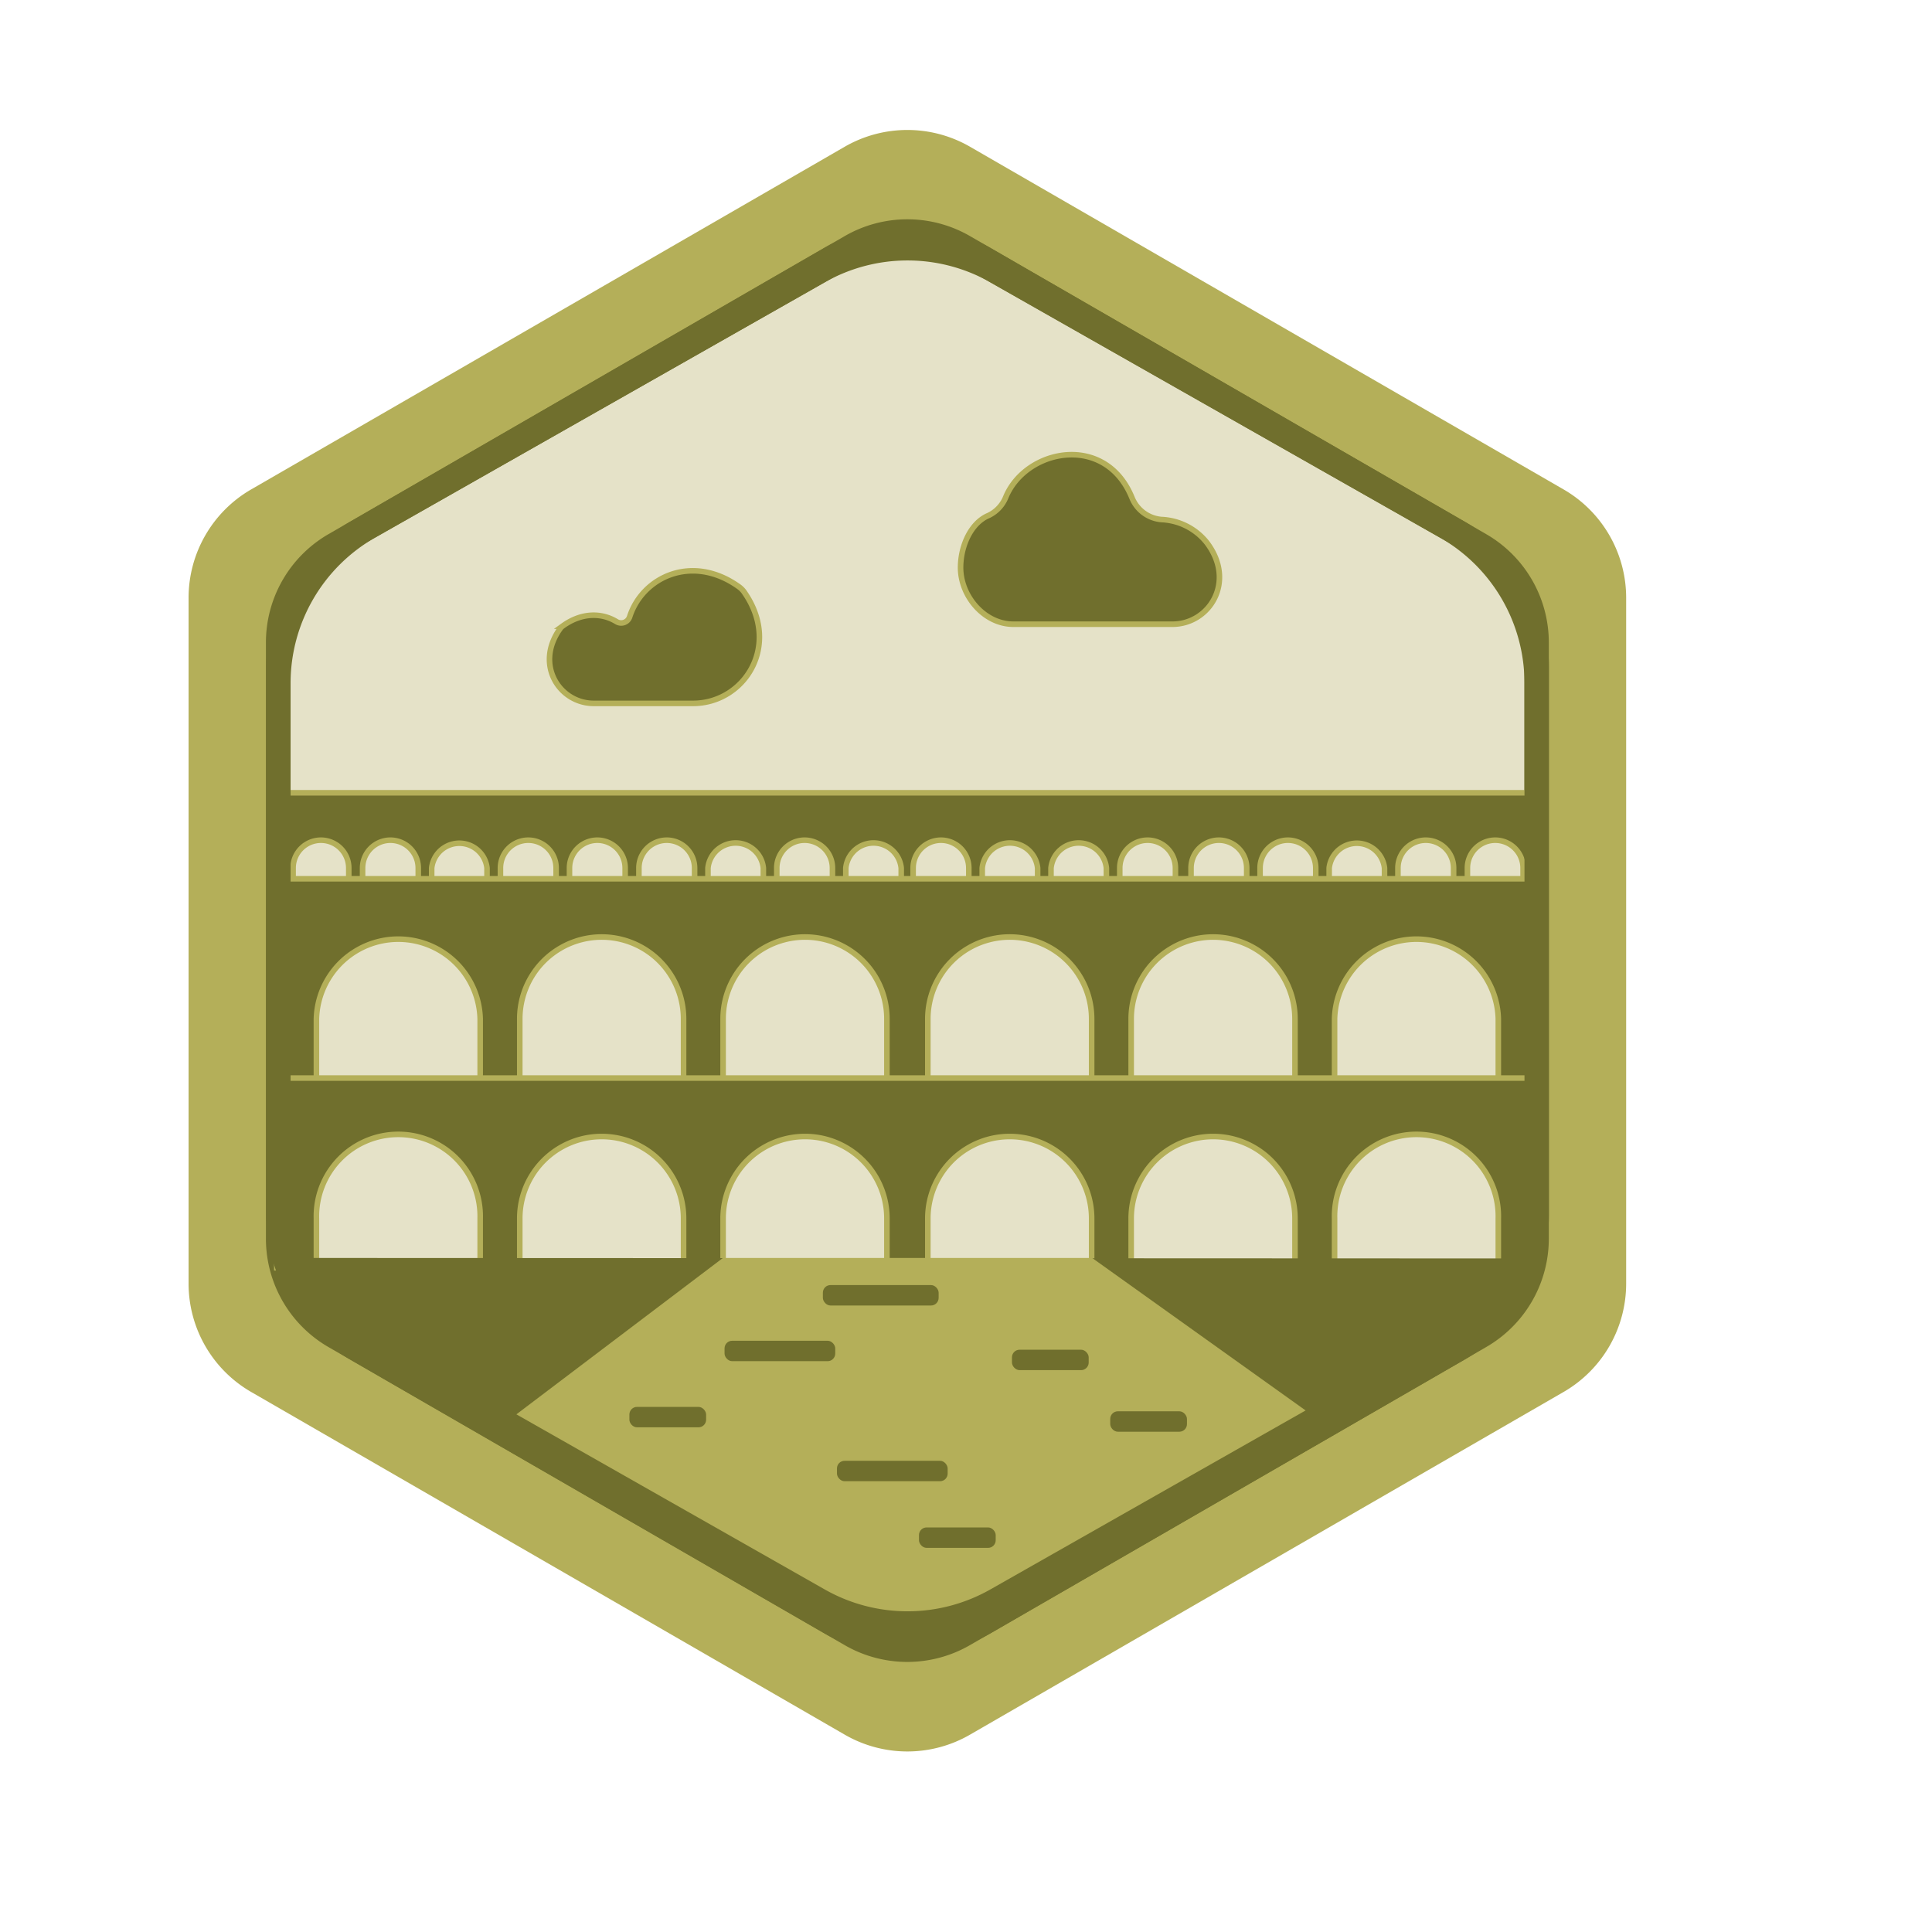 <svg xmlns="http://www.w3.org/2000/svg" viewBox="0 0 346.99 346.99"><defs><style>.cls-1{fill:#b4af59;}.cls-2,.cls-4{fill:#706f2d;}.cls-3{fill:#e5e2c8;}.cls-4{stroke:#b4af59;stroke-miterlimit:10;}</style></defs><g id="Médailles_Finales" data-name="Médailles Finales"><g id="Occitanie"><path class="cls-1" d="M292.06,230.48V107.38A22.5,22.5,0,0,0,280.82,87.9L174.21,26.35a22.53,22.53,0,0,0-22.49,0L45.11,87.9a22.5,22.5,0,0,0-11.24,19.48v123.1A22.48,22.48,0,0,0,45.11,250l106.61,61.55a22.48,22.48,0,0,0,22.49,0L280.82,250A22.48,22.48,0,0,0,292.06,230.48Z"/><path class="cls-2" d="M278.17,222.46V115.4a22.48,22.48,0,0,0-11.25-19.47L174.21,42.4a22.48,22.48,0,0,0-22.49,0L59,95.93A22.48,22.48,0,0,0,47.76,115.4V222.46A22.49,22.49,0,0,0,59,241.94l92.71,53.53a22.48,22.48,0,0,0,22.49,0l92.71-53.53A22.49,22.49,0,0,0,278.17,222.46Z"/><path class="cls-3" d="M273.79,217.9V118.27A22.48,22.48,0,0,0,262.4,98.71L174.09,48.57a22.49,22.49,0,0,0-22.21,0L63.56,98.71a22.47,22.47,0,0,0-11.38,19.56V217.9a22.47,22.47,0,0,0,11.38,19.56l88.32,50.15a22.49,22.49,0,0,0,22.21,0l88.31-50.15A22.48,22.48,0,0,0,273.79,217.9Z"/><path class="cls-4" d="M275,159.22l-.38-16.83H49.4l.83,13.51v3.32h2.41V155.9a5,5,0,0,1,10,0v3.32h2.48V155.9a5,5,0,0,1,10,0v3.32h2.41V155.9a5,5,0,0,1,9.94,0v3.32h2.41V155.9a5,5,0,0,1,10,0v3.32h2.4V155.9a5,5,0,0,1,10,0v3.32h2.47V155.9a5,5,0,0,1,10,0v3.32h2.4V155.9a5,5,0,0,1,9.95,0v3.32h2.41V155.9a5,5,0,0,1,10,0v3.32h2.4V155.9a5,5,0,0,1,9.95,0v3.32H164V155.9a5,5,0,0,1,10,0v3.32h2.41V155.9a5,5,0,0,1,9.95,0v3.32h2.4V155.9a5,5,0,0,1,9.95,0v3.32h2.4V155.9a5,5,0,0,1,10,0v3.32h2.8V155.9a5,5,0,0,1,10,0v3.32h2.4V155.9a5,5,0,0,1,10,0v3.32h2.41V155.9a5,5,0,0,1,9.94,0v3.32h2.41V155.9a5,5,0,0,1,10,0v3.32h2.48V155.9a5,5,0,0,1,10,0v3.32Z"/><path class="cls-4" d="M49.72,183v26.27h7.11V183a14.71,14.71,0,0,1,29.41,0v26.27h7.11V183a14.71,14.71,0,0,1,29.42,0v26.27h7.1V183a14.71,14.71,0,0,1,29.42,0v26.27h7.35V183a14.71,14.71,0,0,1,29.42,0v26.27h7.1V183a14.71,14.71,0,0,1,29.42,0v26.27h7.11V183a14.71,14.71,0,0,1,29.41,0v26.27L276,198.45l-1-40.62H49.75"/><path class="cls-4" d="M49.72,218.83v8.86h7.11v-8.86a14.71,14.71,0,1,1,29.41,0v8.86h7.11v-8.86a14.71,14.71,0,1,1,29.42,0v8.86h7.1v-8.86a14.71,14.71,0,1,1,29.42,0v8.86h7.35v-8.86a14.71,14.71,0,0,1,29.42,0v8.86h7.1v-8.86a14.71,14.71,0,0,1,29.42,0v8.86h7.11v-8.86a14.71,14.71,0,1,1,29.41,0v8.86h5.32l.64-34.07H49.29"/><path class="cls-2" d="M51.2,225.93c2.36,7.34,11.07,13.69,17.94,17.67l54.17,31.27.64.38,23.93,13.81a31.49,31.49,0,0,0,31.53,0l23.93-13.81.64-.38,54.16-31.27c6.88-4,13.92-10.24,16.28-17.58Z"/><polygon class="cls-1" points="239.18 256.67 163 295.63 89.24 256.67 129.84 225.93 196.15 225.93 239.18 256.67"/><path class="cls-2" d="M263.13,93.73,178,44.6a30.1,30.1,0,0,0-30.11,0L62.83,93.73a30.1,30.1,0,0,0-15,26.07v98.26a30.1,30.1,0,0,0,15,26.08l85.1,49.13a30.1,30.1,0,0,0,30.11,0l85.09-49.13a30.11,30.11,0,0,0,15.06-26.08V119.8A30.11,30.11,0,0,0,263.13,93.73ZM273.8,213.47a30.11,30.11,0,0,1-15.24,26.18l-80.7,45.82a30.13,30.13,0,0,1-29.73,0L67.44,239.65a30.1,30.1,0,0,1-15.25-26.18V122.7A30.1,30.1,0,0,1,67.44,96.52L148.13,50.7a30.13,30.13,0,0,1,29.73,0l80.7,45.82A30.11,30.11,0,0,1,273.8,122.7Z"/><path class="cls-4" d="M132.65,105.34c-8.34-5.93-17.25-1.73-19.56,5.43a1.6,1.6,0,0,1-2.38.87c-2.61-1.59-6.22-1.71-9.69.82a1.62,1.62,0,0,0-.37.37c-4.72,6.47-.2,13.5,6,13.5h17.82c9.2,0,16-10.44,9.09-20.13A4.43,4.43,0,0,0,132.65,105.34Z"/><path class="cls-4" d="M180.68,89.19c3.68-8.63,17.94-11.46,22.66.29a6.28,6.28,0,0,0,5.27,3.83,11,11,0,0,1,8.15,4.16c5.3,7,.45,14.64-6.2,14.64H182c-5.18,0-9.48-5-9.48-10.17,0-3.84,1.82-8,5-9.35A6.22,6.22,0,0,0,180.68,89.19Z"/><rect class="cls-2" x="113.04" y="252.68" width="13.78" height="3.67" rx="1.37" transform="translate(239.86 509.03) rotate(180)"/><rect class="cls-2" x="199.4" y="253.48" width="13.78" height="3.67" rx="1.37" transform="translate(412.58 510.62) rotate(180)"/><rect class="cls-2" x="181.75" y="242.42" width="13.78" height="3.67" rx="1.37" transform="translate(377.28 488.5) rotate(180)"/><rect class="cls-2" x="165.05" y="274.33" width="13.78" height="3.67" rx="1.37" transform="translate(343.88 552.33) rotate(180)"/><rect class="cls-2" x="150.32" y="262.37" width="19.88" height="3.67" rx="1.37" transform="translate(320.52 528.4) rotate(180)"/><rect class="cls-2" x="130.13" y="240.8" width="19.88" height="3.67" rx="1.37" transform="translate(280.14 485.27) rotate(180)"/><rect class="cls-2" x="147.79" y="230.81" width="20.79" height="3.67" rx="1.37" transform="translate(316.37 465.28) rotate(180)"/></g></g></svg>
